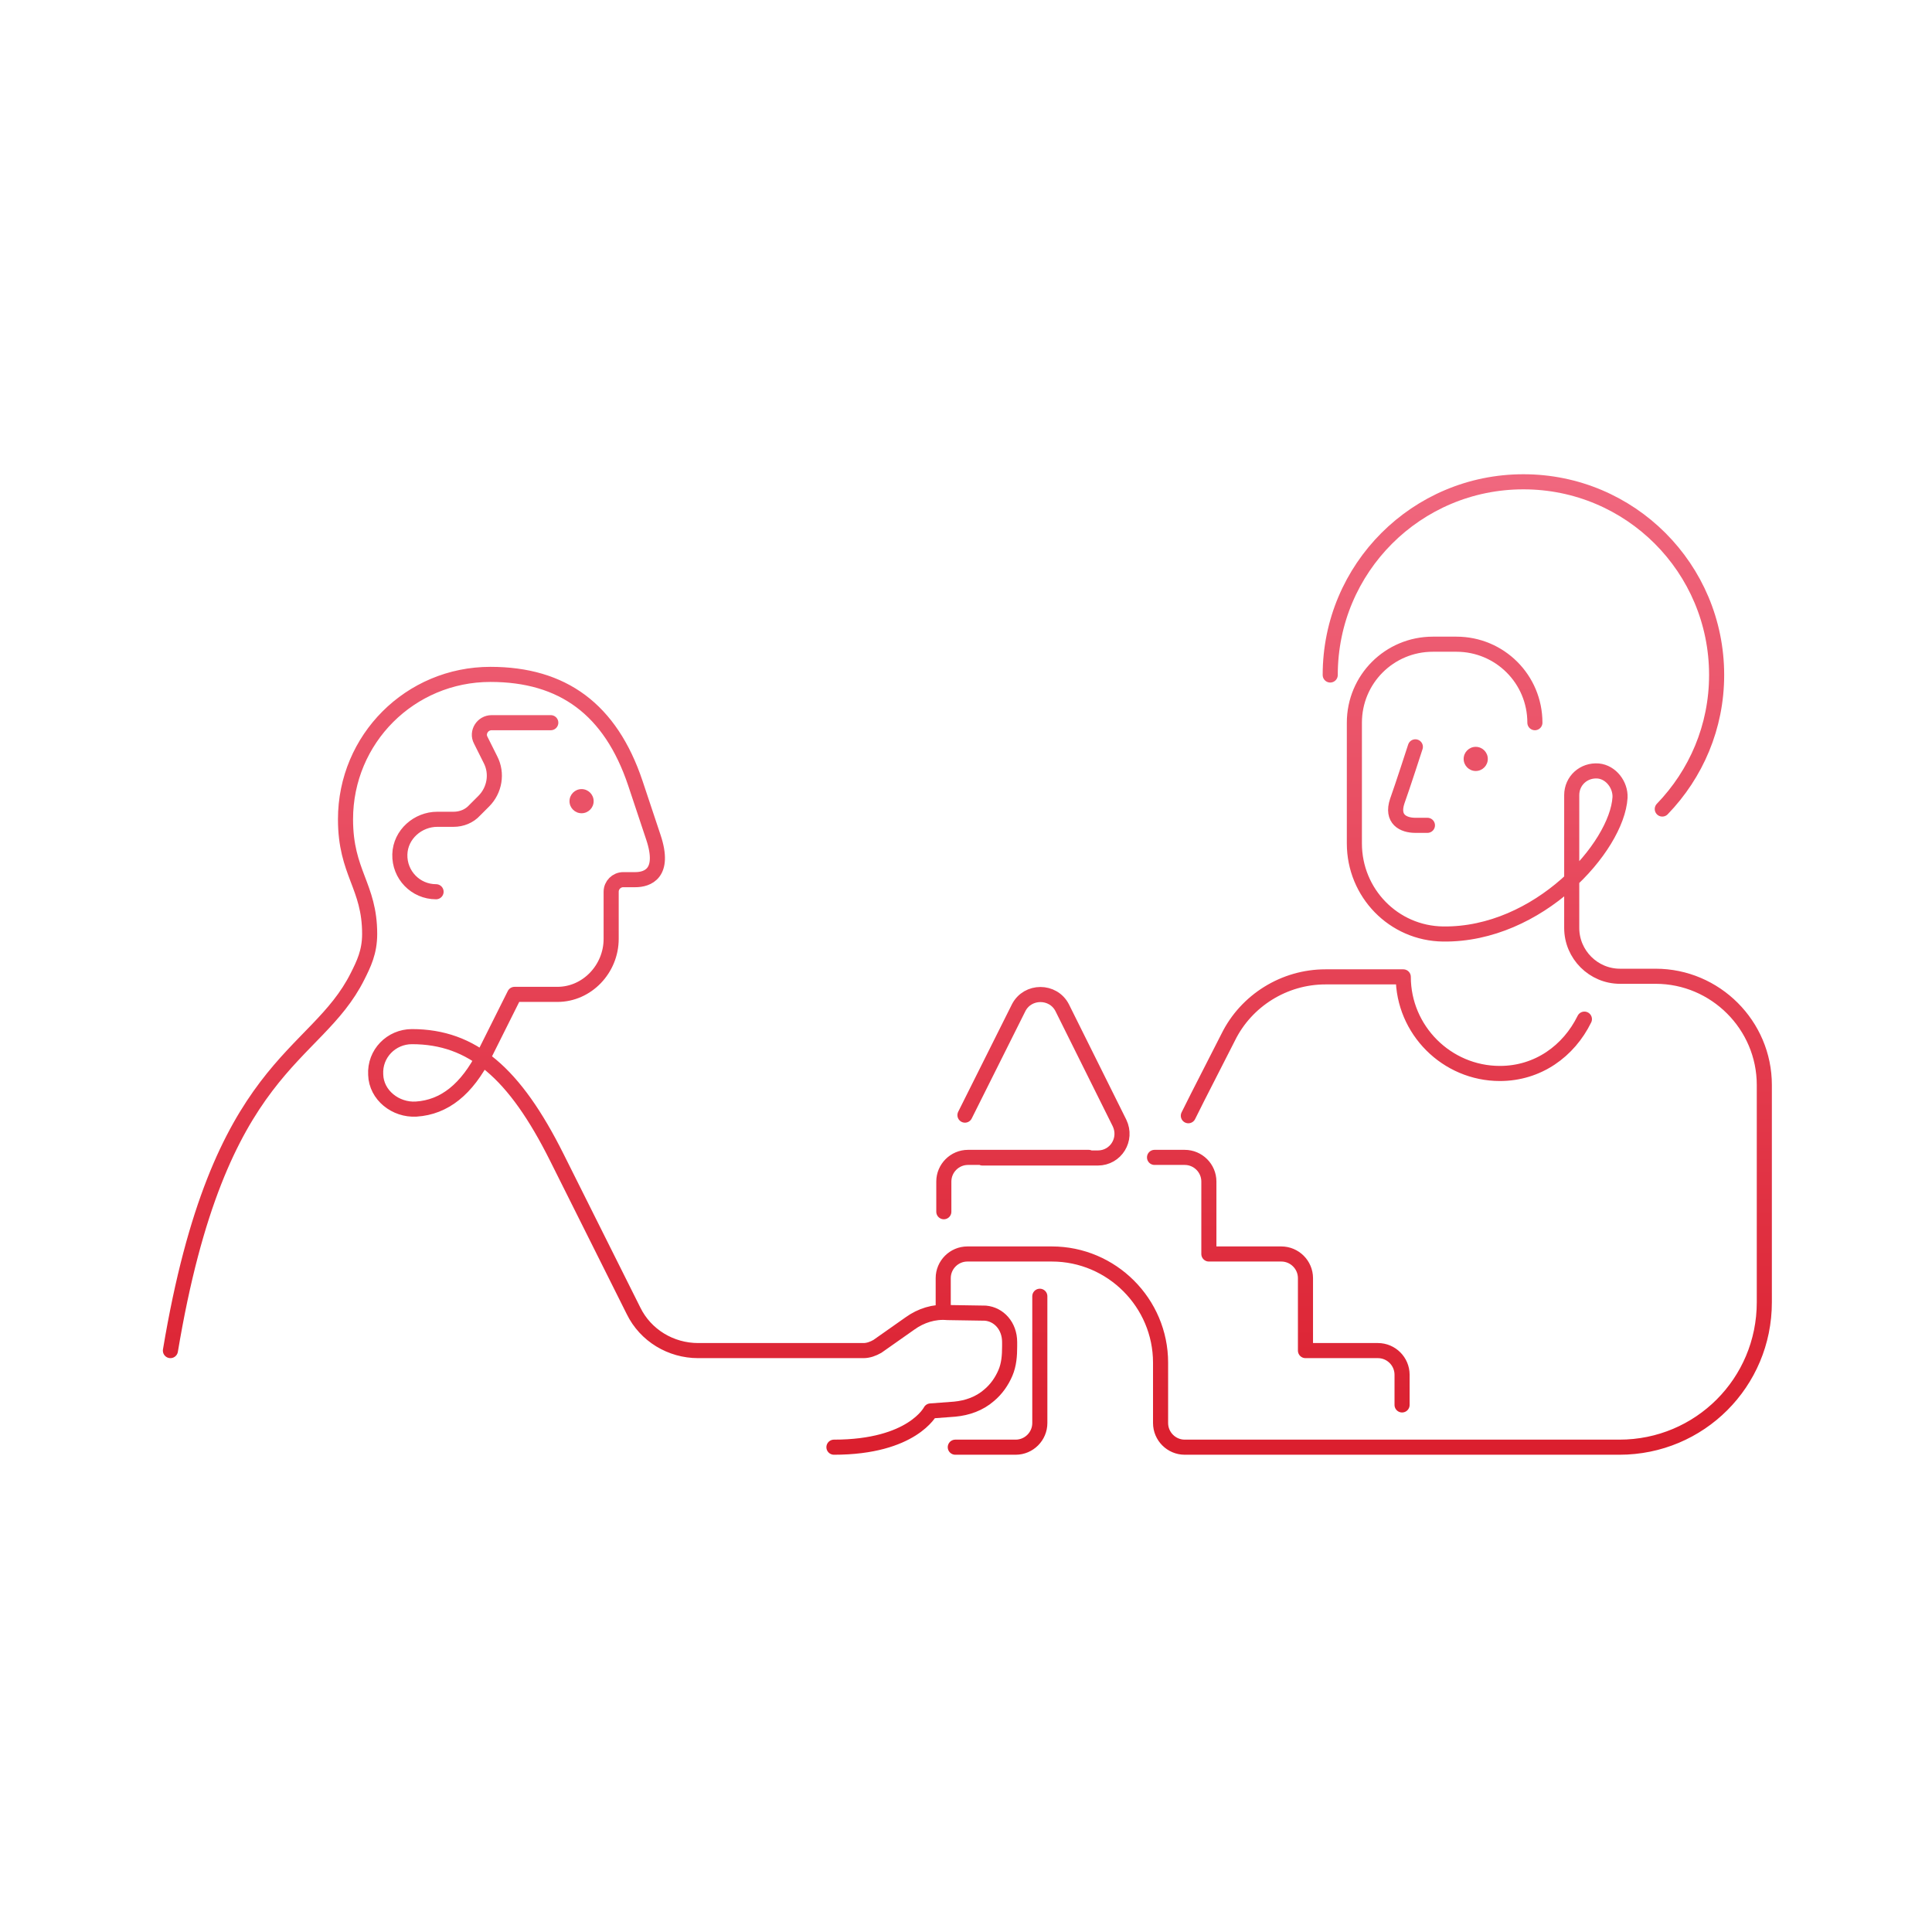 <svg width="320" height="320" viewBox="0 0 320 320" fill="none" xmlns="http://www.w3.org/2000/svg">
<path d="M180.327 191.7H160.327C158.127 191.7 156.327 193.5 156.327 195.7V200.7M191.227 191.7H196.227C198.427 191.7 200.227 193.5 200.227 195.7V207.7H212.227C214.427 207.7 216.227 209.5 216.227 211.7V223.7H228.227C230.427 223.7 232.227 225.5 232.227 227.7V232.7M160.227 207.7H174.227C184.127 207.7 192.227 215.8 192.227 225.7V235.7C192.227 237.9 194.027 239.7 196.227 239.7H268.227C281.527 239.7 292.227 229 292.227 215.7V179.7C292.227 169.8 284.127 161.7 274.227 161.7H268.327C263.927 161.7 260.327 158.1 260.327 153.7V131.7C260.327 129.3 262.327 127.5 264.727 127.7C266.827 127.9 268.427 130 268.327 132.1C267.827 140.3 254.827 154.9 239.027 154.7C230.827 154.6 224.327 147.9 224.327 139.7V119.7C224.327 112.5 230.127 106.7 237.327 106.7H241.227C248.427 106.7 254.227 112.5 254.227 119.7M160.227 207.7C158.027 207.7 156.227 209.5 156.227 211.7V216.7M160.227 207.7H167.227M172.227 214.7V235.7C172.227 237.9 170.427 239.7 168.227 239.7H158.227M159.827 184.7L168.727 166.9C170.227 164 174.427 164 175.927 166.9L185.427 186C186.727 188.7 184.827 191.8 181.827 191.8H162.727M262.427 168.8C259.827 174.1 254.727 177.8 248.427 177.8C239.627 177.8 232.427 170.6 232.427 161.8H219.527C212.727 161.8 206.427 165.7 203.427 171.8L198.327 181.8L196.827 184.8M28.227 223.7C36.227 175.7 52.227 175.7 59.227 161.7C60.227 159.7 61.227 157.7 61.227 154.7C61.227 146.7 57.227 144.6 57.227 135.7C57.227 122.4 67.927 111.7 81.227 111.7C93.227 111.7 101.127 117.5 105.227 129.7L108.227 138.7C110.227 144.7 107.227 145.7 105.227 145.7H103.227C102.127 145.7 101.227 146.6 101.227 147.7V155.5C101.227 160.5 97.227 164.7 92.327 164.7H85.227L80.227 174.7C77.327 180.4 73.627 183.4 68.927 183.7C65.527 183.9 62.327 181.4 62.227 178C62.027 174.5 64.827 171.7 68.227 171.7C78.227 171.7 85.227 177.7 92.227 191.7L104.927 217.1C106.927 221.2 111.127 223.7 115.627 223.7H143.027C143.827 223.7 144.627 223.4 145.327 223L150.727 219.2C152.527 217.9 154.727 217.2 156.927 217.4L163.227 217.5C165.427 217.7 167.227 219.6 167.227 222.3V223C167.227 224.5 167.127 226 166.527 227.4C165.927 228.8 165.027 230.1 163.827 231.1C162.227 232.5 160.227 233.2 158.127 233.4L154.127 233.7C154.127 233.7 151.127 239.7 138.127 239.7M72.227 147.7C68.827 147.7 66.127 144.9 66.227 141.5C66.327 138.2 69.227 135.7 72.427 135.7H75.127C76.427 135.7 77.727 135.2 78.627 134.2L80.127 132.7C81.927 130.9 82.427 128.1 81.227 125.8L79.627 122.6C78.927 121.3 79.927 119.7 81.427 119.7H91.227M234.427 123.7C234.427 123.7 232.227 130.5 231.427 132.7C230.427 135.7 232.427 136.7 234.427 136.7H236.427M275.327 134C280.927 128.2 284.327 120.4 284.327 111.8C284.327 94.1 270.027 79.8 252.327 79.8C234.627 79.8 220.327 94.1 220.327 111.8" stroke="url(#paint0_linear_3240_419)" stroke-width="2.5" stroke-miterlimit="10" stroke-linecap="round" stroke-linejoin="round"/>
<path d="M96.327 134.7C97.432 134.7 98.327 133.805 98.327 132.7C98.327 131.596 97.432 130.7 96.327 130.7C95.223 130.7 94.327 131.596 94.327 132.7C94.327 133.805 95.223 134.7 96.327 134.7Z" fill="#EA5267"/>
<path d="M244.427 127.7C245.532 127.7 246.427 126.805 246.427 125.7C246.427 124.596 245.532 123.7 244.427 123.7C243.323 123.7 242.427 124.596 242.427 125.7C242.427 126.805 243.323 127.7 244.427 127.7Z" fill="#EA5267"/>
<defs>
<linearGradient id="paint0_linear_3240_419" x1="160.227" y1="79.8" x2="160.227" y2="239.7" gradientUnits="userSpaceOnUse">
<stop stop-color="#F0677E"/>
<stop offset="1" stop-color="#DB1F2E"/>
</linearGradient>
</defs>
</svg>
